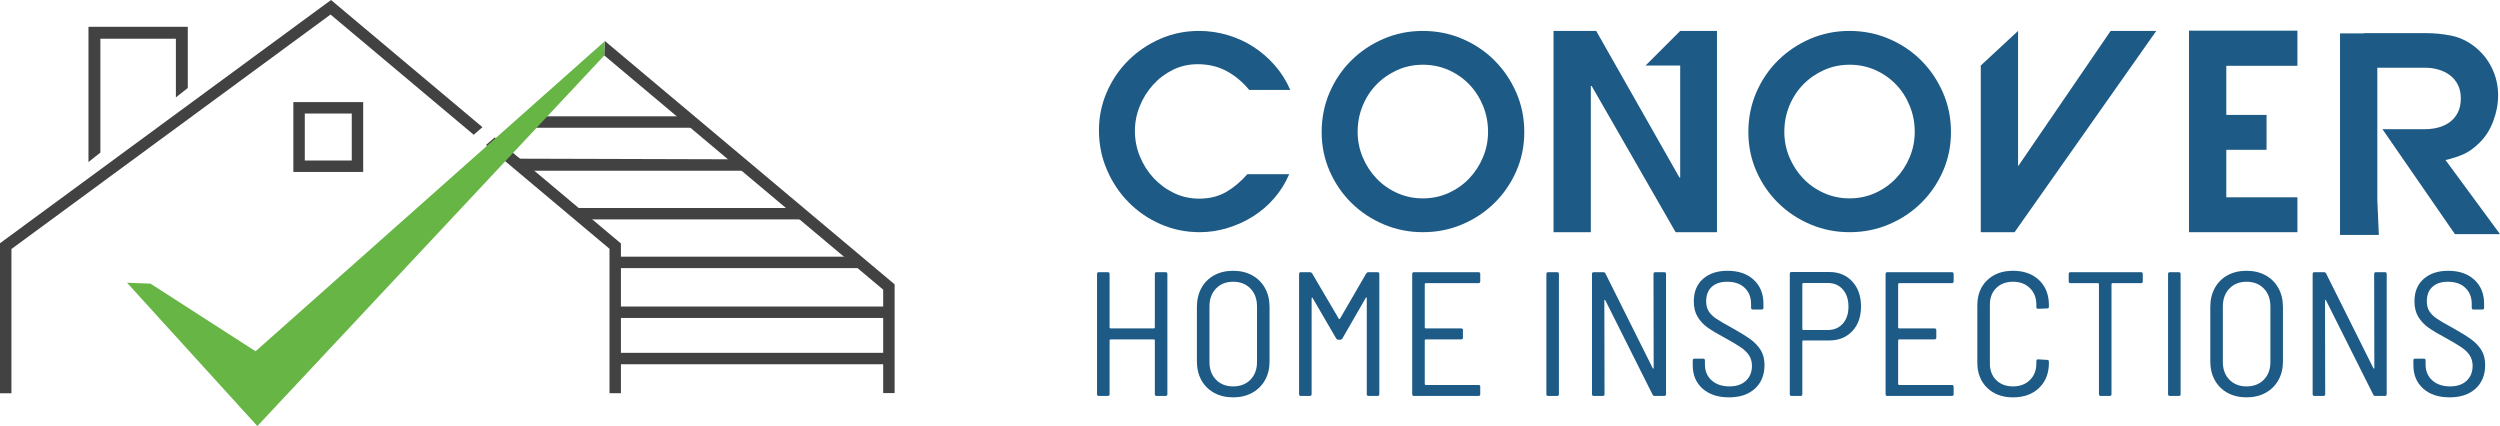 <?xml version="1.0" encoding="UTF-8"?><svg id="Layer_2" xmlns="http://www.w3.org/2000/svg" viewBox="0 0 437.506 74.563"><g id="Data"><g id="Logo-Vertical"><polygon points="105.825 7.152 156.56 49.759 156.56 68.784 154.559 68.784 154.559 50.691 105.742 9.695 105.825 7.152" style="fill:#424242; stroke-width:0px;"/><rect x="91.496" y="20.354" width="29.686" height="2.001" style="fill:#424242; stroke-width:0px;"/><polygon points="130.05 29.883 91.98 29.883 90.318 27.767 130.05 27.882 130.05 29.883" style="fill:#424242; stroke-width:0px;"/><polygon points="140.333 38.401 101.602 38.401 100.349 36.4 139.079 36.4 140.333 38.401" style="fill:#424242; stroke-width:0px;"/><rect x="107.664" y="44.918" width="42.953" height="2.001" style="fill:#424242; stroke-width:0px;"/><rect x="107.976" y="53.643" width="47.939" height="2.001" style="fill:#424242; stroke-width:0px;"/><rect x="108.325" y="61.745" width="47.59" height="2.001" style="fill:#424242; stroke-width:0px;"/><path d="M63.56,30.091h-12.222v-12.222h12.222v12.222ZM53.338,28.09h8.221v-8.221h-8.221v8.221Z" style="fill:#424242; stroke-width:0px;"/><polygon points="17.567 26.702 15.483 28.358 15.483 4.691 32.864 4.691 32.864 15.391 30.781 17.045 30.781 6.774 17.567 6.774 17.567 26.702" style="fill:#424242; stroke-width:0px;"/><polygon points="84.432 22.257 57.929 0 0 42.567 0 68.825 2.001 68.825 2.001 43.579 57.846 2.543 82.901 23.583 84.432 22.257" style="fill:#424242; stroke-width:0px;"/><polygon points="86.572 24.054 85.041 25.38 106.664 43.539 106.664 68.806 108.664 68.806 108.664 42.607 86.572 24.054" style="fill:#424242; stroke-width:0px;"/><polygon points="105.794 7.252 105.761 9.695 45.035 74.563 22.228 49.477 26.339 49.639 44.725 61.475 105.794 7.252" style="fill:#66b545; stroke-width:0px;"/><path d="M202.408,47.635h1.578c.206,0,.309.103.309.31v21.035c0,.207-.103.309-.309.309h-1.578c-.206,0-.309-.102-.309-.309v-9.466l-.124-.124h-7.672l-.123.124v9.466c0,.207-.104.309-.31.309h-1.578c-.206,0-.309-.102-.309-.309v-21.035c0-.207.103-.31.309-.31h1.578c.206,0,.31.103.31.31v9.403l.123.124h7.672l.124-.124v-9.403c0-.207.103-.31.309-.31" style="fill:#1d5a85; stroke-width:0px;"/><path d="M212.477,68.748c-.959-.525-1.701-1.263-2.227-2.211-.526-.949-.789-2.042-.789-3.279v-9.559c0-1.238.263-2.336.789-3.295s1.268-1.701,2.227-2.227c.959-.526,2.067-.789,3.325-.789s2.367.263,3.326.789c.959.526,1.707,1.268,2.243,2.227s.804,2.057.804,3.295v9.559c0,1.237-.268,2.33-.804,3.279-.536.948-1.284,1.686-2.243,2.211-.959.527-2.067.789-3.326.789s-2.366-.262-3.325-.789M218.834,66.444c.763-.784,1.145-1.815,1.145-3.094v-9.713c0-1.299-.382-2.346-1.145-3.14-.763-.794-1.773-1.191-3.032-1.191-1.237,0-2.237.397-3,1.191s-1.144,1.841-1.144,3.14v9.713c0,1.279.381,2.31,1.144,3.094.763.784,1.763,1.175,3,1.175,1.259,0,2.269-.391,3.032-1.175" style="fill:#1d5a85; stroke-width:0px;"/><path d="M239.467,47.635h1.609c.206,0,.309.103.309.31v21.035c0,.207-.103.309-.309.309h-1.578c-.206,0-.31-.102-.31-.309v-16.829l-.062-.123-.092.061-4.114,7.147c-.104.144-.228.216-.372.216h-.34c-.145,0-.268-.072-.371-.216l-4.145-7.116-.093-.062-.062.124v16.798c0,.207-.103.309-.31.309h-1.577c-.206,0-.309-.102-.309-.309v-21.035c0-.207.103-.31.309-.31h1.608c.145,0,.268.073.372.217l4.671,7.949.093.031.092-.031,4.61-7.949c.103-.144.227-.217.371-.217" style="fill:#1d5a85; stroke-width:0px;"/><path d="M258.74,49.554h-9.28l-.124.123v7.672l.124.124h6.248c.206,0,.309.103.309.309v1.299c0,.207-.103.31-.309.31h-6.248l-.124.124v7.734l.124.123h9.28c.205,0,.309.103.309.309v1.299c0,.207-.104.31-.309.31h-11.292c-.206,0-.309-.103-.309-.31v-21.035c0-.206.103-.309.309-.309h11.292c.205,0,.309.103.309.309v1.299c0,.207-.104.31-.309.31" style="fill:#1d5a85; stroke-width:0px;"/><path d="M270.619,68.98v-21.035c0-.206.103-.31.309-.31h1.578c.206,0,.309.104.309.31v21.035c0,.207-.103.31-.309.31h-1.578c-.206,0-.309-.103-.309-.31" style="fill:#1d5a85; stroke-width:0px;"/><path d="M289.674,47.635h1.578c.206,0,.309.103.309.31v21.035c0,.207-.103.309-.309.309h-1.671c-.185,0-.309-.071-.371-.216l-8.29-16.55-.109-.062-.046.093.031,16.426c0,.207-.103.309-.31.309h-1.577c-.206,0-.309-.102-.309-.309v-21.035c0-.207.103-.31.309-.31h1.67c.186,0,.31.073.372.217l8.29,16.611.108.062.047-.093-.031-16.487c0-.207.103-.31.309-.31" style="fill:#1d5a85; stroke-width:0px;"/><path d="M297.949,68.006c-1.144-1.021-1.717-2.387-1.717-4.099v-.835c0-.206.103-.31.31-.31h1.516c.205,0,.309.104.309.31v.711c0,1.156.392,2.084,1.176,2.785.783.701,1.824,1.051,3.124,1.051,1.217,0,2.175-.329,2.877-.99.701-.659,1.052-1.525,1.052-2.598,0-.701-.166-1.309-.496-1.825-.33-.515-.815-.99-1.454-1.423-.638-.433-1.557-.98-2.752-1.64-1.28-.68-2.285-1.278-3.017-1.794-.732-.515-1.325-1.144-1.778-1.887-.454-.742-.681-1.649-.681-2.722,0-1.67.536-2.98,1.609-3.929,1.071-.948,2.506-1.423,4.299-1.423,1.919,0,3.444.526,4.579,1.578,1.134,1.052,1.701,2.444,1.701,4.176v.711c0,.207-.103.31-.309.31h-1.546c-.207,0-.31-.103-.31-.31v-.68c0-1.155-.372-2.088-1.114-2.8-.742-.711-1.763-1.067-3.063-1.067-1.154,0-2.057.299-2.706.897-.65.599-.975,1.444-.975,2.537,0,.701.155,1.289.464,1.763.31.475.758.908,1.346,1.299.588.392,1.49.918,2.707,1.578,1.402.784,2.479,1.449,3.233,1.995.752.547,1.35,1.176,1.794,1.887.443.712.665,1.583.665,2.614,0,1.733-.557,3.109-1.671,4.13-1.114,1.021-2.629,1.532-4.547,1.532-1.939,0-3.48-.511-4.625-1.532" style="fill:#1d5a85; stroke-width:0px;"/><path d="M324.151,49.259c1.021,1.104,1.531,2.563,1.531,4.377,0,1.795-.51,3.234-1.531,4.316-1.021,1.083-2.357,1.624-4.006,1.624h-4.609l-.124.124v9.28c0,.207-.104.31-.31.31h-1.578c-.206,0-.308-.103-.308-.31v-21.066c0-.206.102-.31.308-.31h6.621c1.649,0,2.985.552,4.006,1.655M322.496,56.637c.659-.742.99-1.732.99-2.97,0-1.257-.331-2.262-.99-3.015-.66-.753-1.537-1.129-2.63-1.129h-4.33l-.124.123v7.981l.124.124h4.33c1.093,0,1.97-.372,2.63-1.114" style="fill:#1d5a85; stroke-width:0px;"/><path d="M341.582,49.554h-9.28l-.124.123v7.672l.124.124h6.248c.206,0,.309.103.309.309v1.299c0,.207-.103.31-.309.31h-6.248l-.124.124v7.734l.124.123h9.28c.205,0,.309.103.309.309v1.299c0,.207-.104.31-.309.31h-11.292c-.206,0-.309-.103-.309-.31v-21.035c0-.206.103-.309.309-.309h11.292c.205,0,.309.103.309.309v1.299c0,.207-.104.31-.309.31" style="fill:#1d5a85; stroke-width:0px;"/><path d="M347.754,67.867c-1.145-1.114-1.717-2.588-1.717-4.423v-9.993c0-1.835.572-3.304,1.717-4.408,1.144-1.103,2.655-1.655,4.531-1.655,1.898,0,3.419.547,4.564,1.639,1.144,1.094,1.716,2.548,1.716,4.363v.278c0,.206-.103.309-.309.309l-1.577.062c-.207,0-.31-.093-.31-.278v-.433c0-1.196-.376-2.166-1.129-2.909-.753-.742-1.738-1.113-2.955-1.113s-2.196.366-2.938,1.098c-.743.733-1.113,1.707-1.113,2.924v10.27c0,1.217.37,2.191,1.113,2.923.742.733,1.722,1.098,2.938,1.098s2.202-.371,2.955-1.113c.753-.742,1.129-1.712,1.129-2.908v-.433c0-.186.103-.279.31-.279l1.577.093c.206,0,.309.104.309.31v.216c0,1.815-.572,3.274-1.716,4.377-1.145,1.104-2.666,1.656-4.564,1.656-1.876,0-3.387-.558-4.531-1.671" style="fill:#1d5a85; stroke-width:0px;"/><path d="M374.992,47.945v1.299c0,.206-.103.31-.31.31h-5.042l-.123.123v19.303c0,.207-.104.31-.31.31h-1.578c-.206,0-.309-.103-.309-.31v-19.303l-.124-.123h-4.857c-.206,0-.309-.104-.309-.31v-1.299c0-.206.103-.31.309-.31h12.343c.207,0,.31.104.31.31" style="fill:#1d5a85; stroke-width:0px;"/><path d="M379.416,68.98v-21.035c0-.206.103-.31.309-.31h1.578c.206,0,.309.104.309.31v21.035c0,.207-.103.31-.309.31h-1.578c-.206,0-.309-.103-.309-.31" style="fill:#1d5a85; stroke-width:0px;"/><path d="M389.823,68.748c-.959-.525-1.701-1.263-2.227-2.211-.526-.949-.789-2.042-.789-3.279v-9.559c0-1.238.263-2.336.789-3.295s1.268-1.701,2.227-2.227c.959-.526,2.067-.789,3.325-.789s2.367.263,3.326.789c.959.526,1.707,1.268,2.243,2.227s.804,2.057.804,3.295v9.559c0,1.237-.268,2.33-.804,3.279-.536.948-1.284,1.686-2.243,2.211-.959.527-2.067.789-3.326.789s-2.366-.262-3.325-.789M396.18,66.444c.763-.784,1.145-1.815,1.145-3.094v-9.713c0-1.299-.382-2.346-1.145-3.14-.763-.794-1.773-1.191-3.032-1.191-1.237,0-2.237.397-3,1.191s-1.144,1.841-1.144,3.14v9.713c0,1.279.381,2.31,1.144,3.094.763.784,1.763,1.175,3,1.175,1.259,0,2.269-.391,3.032-1.175" style="fill:#1d5a85; stroke-width:0px;"/><path d="M415.793,47.635h1.578c.206,0,.309.103.309.31v21.035c0,.207-.103.309-.309.309h-1.671c-.185,0-.309-.071-.371-.216l-8.29-16.55-.109-.062-.046.093.031,16.426c0,.207-.103.309-.31.309h-1.577c-.206,0-.309-.102-.309-.309v-21.035c0-.207.103-.31.309-.31h1.67c.186,0,.31.073.372.217l8.29,16.611.108.062.047-.093-.031-16.487c0-.207.103-.31.309-.31" style="fill:#1d5a85; stroke-width:0px;"/><path d="M424.067,68.006c-1.144-1.021-1.717-2.387-1.717-4.099v-.835c0-.206.103-.31.31-.31h1.516c.205,0,.309.104.309.31v.711c0,1.156.392,2.084,1.176,2.785.783.701,1.824,1.051,3.124,1.051,1.217,0,2.175-.329,2.877-.99.701-.659,1.052-1.525,1.052-2.598,0-.701-.166-1.309-.496-1.825-.33-.515-.815-.99-1.453-1.423-.639-.433-1.558-.98-2.753-1.64-1.28-.68-2.285-1.278-3.017-1.794-.732-.515-1.325-1.144-1.778-1.887-.454-.742-.681-1.649-.681-2.722,0-1.67.536-2.98,1.609-3.929,1.071-.948,2.506-1.423,4.299-1.423,1.919,0,3.444.526,4.579,1.578,1.134,1.052,1.701,2.444,1.701,4.176v.711c0,.207-.103.31-.309.31h-1.546c-.207,0-.31-.103-.31-.31v-.68c0-1.155-.372-2.088-1.114-2.8-.742-.711-1.763-1.067-3.063-1.067-1.154,0-2.057.299-2.706.897-.65.599-.975,1.444-.975,2.537,0,.701.155,1.289.464,1.763.31.475.758.908,1.346,1.299.588.392,1.49.918,2.707,1.578,1.402.784,2.479,1.449,3.233,1.995.752.547,1.35,1.176,1.794,1.887.443.712.665,1.583.665,2.614,0,1.733-.557,3.109-1.671,4.13-1.114,1.021-2.629,1.532-4.547,1.532-1.939,0-3.48-.511-4.625-1.532" style="fill:#1d5a85; stroke-width:0px;"/><path d="M218.617,15.743c-1.16-1.408-2.482-2.512-3.969-3.311-1.487-.798-3.171-1.197-5.048-1.197-1.567,0-3.014.329-4.345.986-1.33.658-2.489,1.534-3.475,2.63-.986,1.096-1.761,2.341-2.325,3.733-.563,1.394-.844,2.841-.844,4.345,0,1.534.288,3.013.868,4.438.579,1.425,1.377,2.684,2.395,3.78,1.017,1.096,2.208,1.973,3.569,2.63,1.362.658,2.825.986,4.391.986,1.815,0,3.389-.383,4.72-1.15,1.33-.767,2.575-1.809,3.733-3.123h7.326c-.657,1.534-1.525,2.928-2.605,4.179-1.082,1.253-2.318,2.318-3.71,3.194-1.394.877-2.888,1.557-4.486,2.043-1.596.486-3.209.728-4.836.728-2.443,0-4.737-.47-6.881-1.41-2.145-.938-4.015-2.222-5.612-3.851-1.597-1.627-2.858-3.521-3.781-5.682-.923-2.16-1.385-4.445-1.385-6.856,0-2.379.462-4.627,1.385-6.739.923-2.114,2.184-3.961,3.781-5.542,1.597-1.581,3.452-2.833,5.564-3.757,2.115-.923,4.377-1.386,6.787-1.386,1.722,0,3.396.243,5.025.728,1.628.486,3.131,1.174,4.508,2.067,1.377.892,2.623,1.972,3.734,3.24,1.111,1.268,2.012,2.701,2.7,4.297h-7.184Z" style="fill:#1d5a85; stroke-width:0px;"/><path d="M249.002,40.633c-2.411,0-4.69-.453-6.833-1.362-2.146-.907-4.023-2.152-5.636-3.733-1.612-1.581-2.887-3.436-3.827-5.566-.939-2.128-1.41-4.414-1.41-6.856,0-2.473.462-4.782,1.386-6.927.924-2.144,2.191-4.016,3.804-5.612,1.613-1.597,3.491-2.857,5.635-3.78,2.145-.924,4.438-1.386,6.881-1.386s4.743.462,6.903,1.386c2.16.923,4.039,2.183,5.635,3.78,1.598,1.596,2.866,3.468,3.805,5.612.94,2.145,1.409,4.454,1.409,6.927,0,2.442-.469,4.728-1.409,6.856-.939,2.13-2.216,3.985-3.827,5.566-1.614,1.581-3.491,2.826-5.637,3.733-2.143.909-4.436,1.362-6.879,1.362M249.002,11.328c-1.596,0-3.092.314-4.486.939-1.393.627-2.606,1.472-3.639,2.537-1.033,1.064-1.839,2.309-2.419,3.733-.58,1.425-.868,2.935-.868,4.532,0,1.566.297,3.053.892,4.462.595,1.408,1.401,2.646,2.419,3.709,1.016,1.066,2.222,1.911,3.615,2.537,1.394.626,2.89.939,4.486.939s3.091-.313,4.484-.939c1.394-.626,2.6-1.471,3.617-2.537,1.017-1.063,1.823-2.301,2.418-3.709.594-1.409.893-2.896.893-4.462,0-1.597-.29-3.107-.87-4.532-.578-1.424-1.377-2.669-2.395-3.733-1.018-1.065-2.222-1.91-3.616-2.537-1.393-.625-2.904-.939-4.531-.939" style="fill:#1d5a85; stroke-width:0px;"/><polygon points="300.472 5.411 300.472 11.469 300.472 40.633 293.239 40.633 278.541 15.038 278.399 15.038 278.399 40.633 271.872 40.633 271.872 5.411 279.338 5.411 293.897 31.052 294.038 31.052 294.038 11.469 287.98 11.469 294.038 5.411 300.472 5.411" style="fill:#1d5a85; stroke-width:0px;"/><path d="M323.673,40.633c-2.411,0-4.69-.453-6.833-1.362-2.146-.907-4.023-2.152-5.636-3.733-1.612-1.581-2.887-3.436-3.827-5.566-.939-2.128-1.41-4.414-1.41-6.856,0-2.473.462-4.782,1.386-6.927.924-2.144,2.191-4.016,3.804-5.612,1.613-1.597,3.491-2.857,5.635-3.78,2.145-.924,4.438-1.386,6.881-1.386s4.743.462,6.903,1.386c2.16.923,4.039,2.183,5.635,3.78,1.598,1.596,2.866,3.468,3.805,5.612.94,2.145,1.409,4.454,1.409,6.927,0,2.442-.469,4.728-1.409,6.856-.939,2.13-2.216,3.985-3.827,5.566-1.614,1.581-3.491,2.826-5.637,3.733-2.143.909-4.436,1.362-6.879,1.362M323.673,11.328c-1.596,0-3.092.314-4.486.939-1.393.627-2.606,1.472-3.639,2.537-1.033,1.064-1.839,2.309-2.419,3.733-.58,1.425-.868,2.935-.868,4.532,0,1.566.297,3.053.892,4.462.595,1.408,1.401,2.646,2.419,3.709,1.016,1.066,2.222,1.911,3.615,2.537,1.394.626,2.89.939,4.486.939s3.091-.313,4.484-.939c1.394-.626,2.599-1.471,3.617-2.537,1.017-1.063,1.823-2.301,2.418-3.709.594-1.409.893-2.896.893-4.462,0-1.597-.29-3.107-.87-4.532-.578-1.424-1.377-2.669-2.395-3.733-1.018-1.065-2.222-1.91-3.616-2.537-1.393-.625-2.904-.939-4.531-.939" style="fill:#1d5a85; stroke-width:0px;"/><polygon points="377.351 5.411 352.556 40.633 346.638 40.633 346.638 11.469 353.165 5.411 353.165 29.033 353.213 29.033 369.368 5.411 377.351 5.411" style="fill:#1d5a85; stroke-width:0px;"/><polygon points="383.079 5.365 402.053 5.365 402.053 11.516 389.608 11.516 389.608 20.111 396.651 20.111 396.651 26.216 389.608 26.216 389.608 34.529 402.053 34.529 402.053 40.634 383.079 40.634 383.079 5.365" style="fill:#1d5a85; stroke-width:0px;"/><path d="M427.973,28.008c1.189-.282,2.229-.618,3.123-1.01.892-.39,1.792-1.025,2.7-1.901,1.095-1.034,1.932-2.317,2.512-3.851.579-1.534.868-3.053.868-4.556,0-1.691-.359-3.28-1.079-4.766-.721-1.487-1.737-2.748-3.053-3.781-1.253-.971-2.606-1.604-4.062-1.902-1.456-.297-2.966-.447-4.532-.447h-10.755v.05h-4.187v35.269h6.794l-.266-6.105V11.995l.003-.142h8.364c.814,0,1.596.11,2.348.329s1.416.548,1.996.986c.58.438,1.041.994,1.386,1.667.343.674.516,1.464.516,2.372,0,.939-.164,1.745-.492,2.419-.33.673-.776,1.228-1.339,1.667-.564.439-1.23.767-1.996.986-.768.219-1.574.328-2.419.328h-7.467l12.681,18.363h7.889l-9.533-12.962Z" style="fill:#1d5a85; stroke-width:0px;"/></g></g></svg>